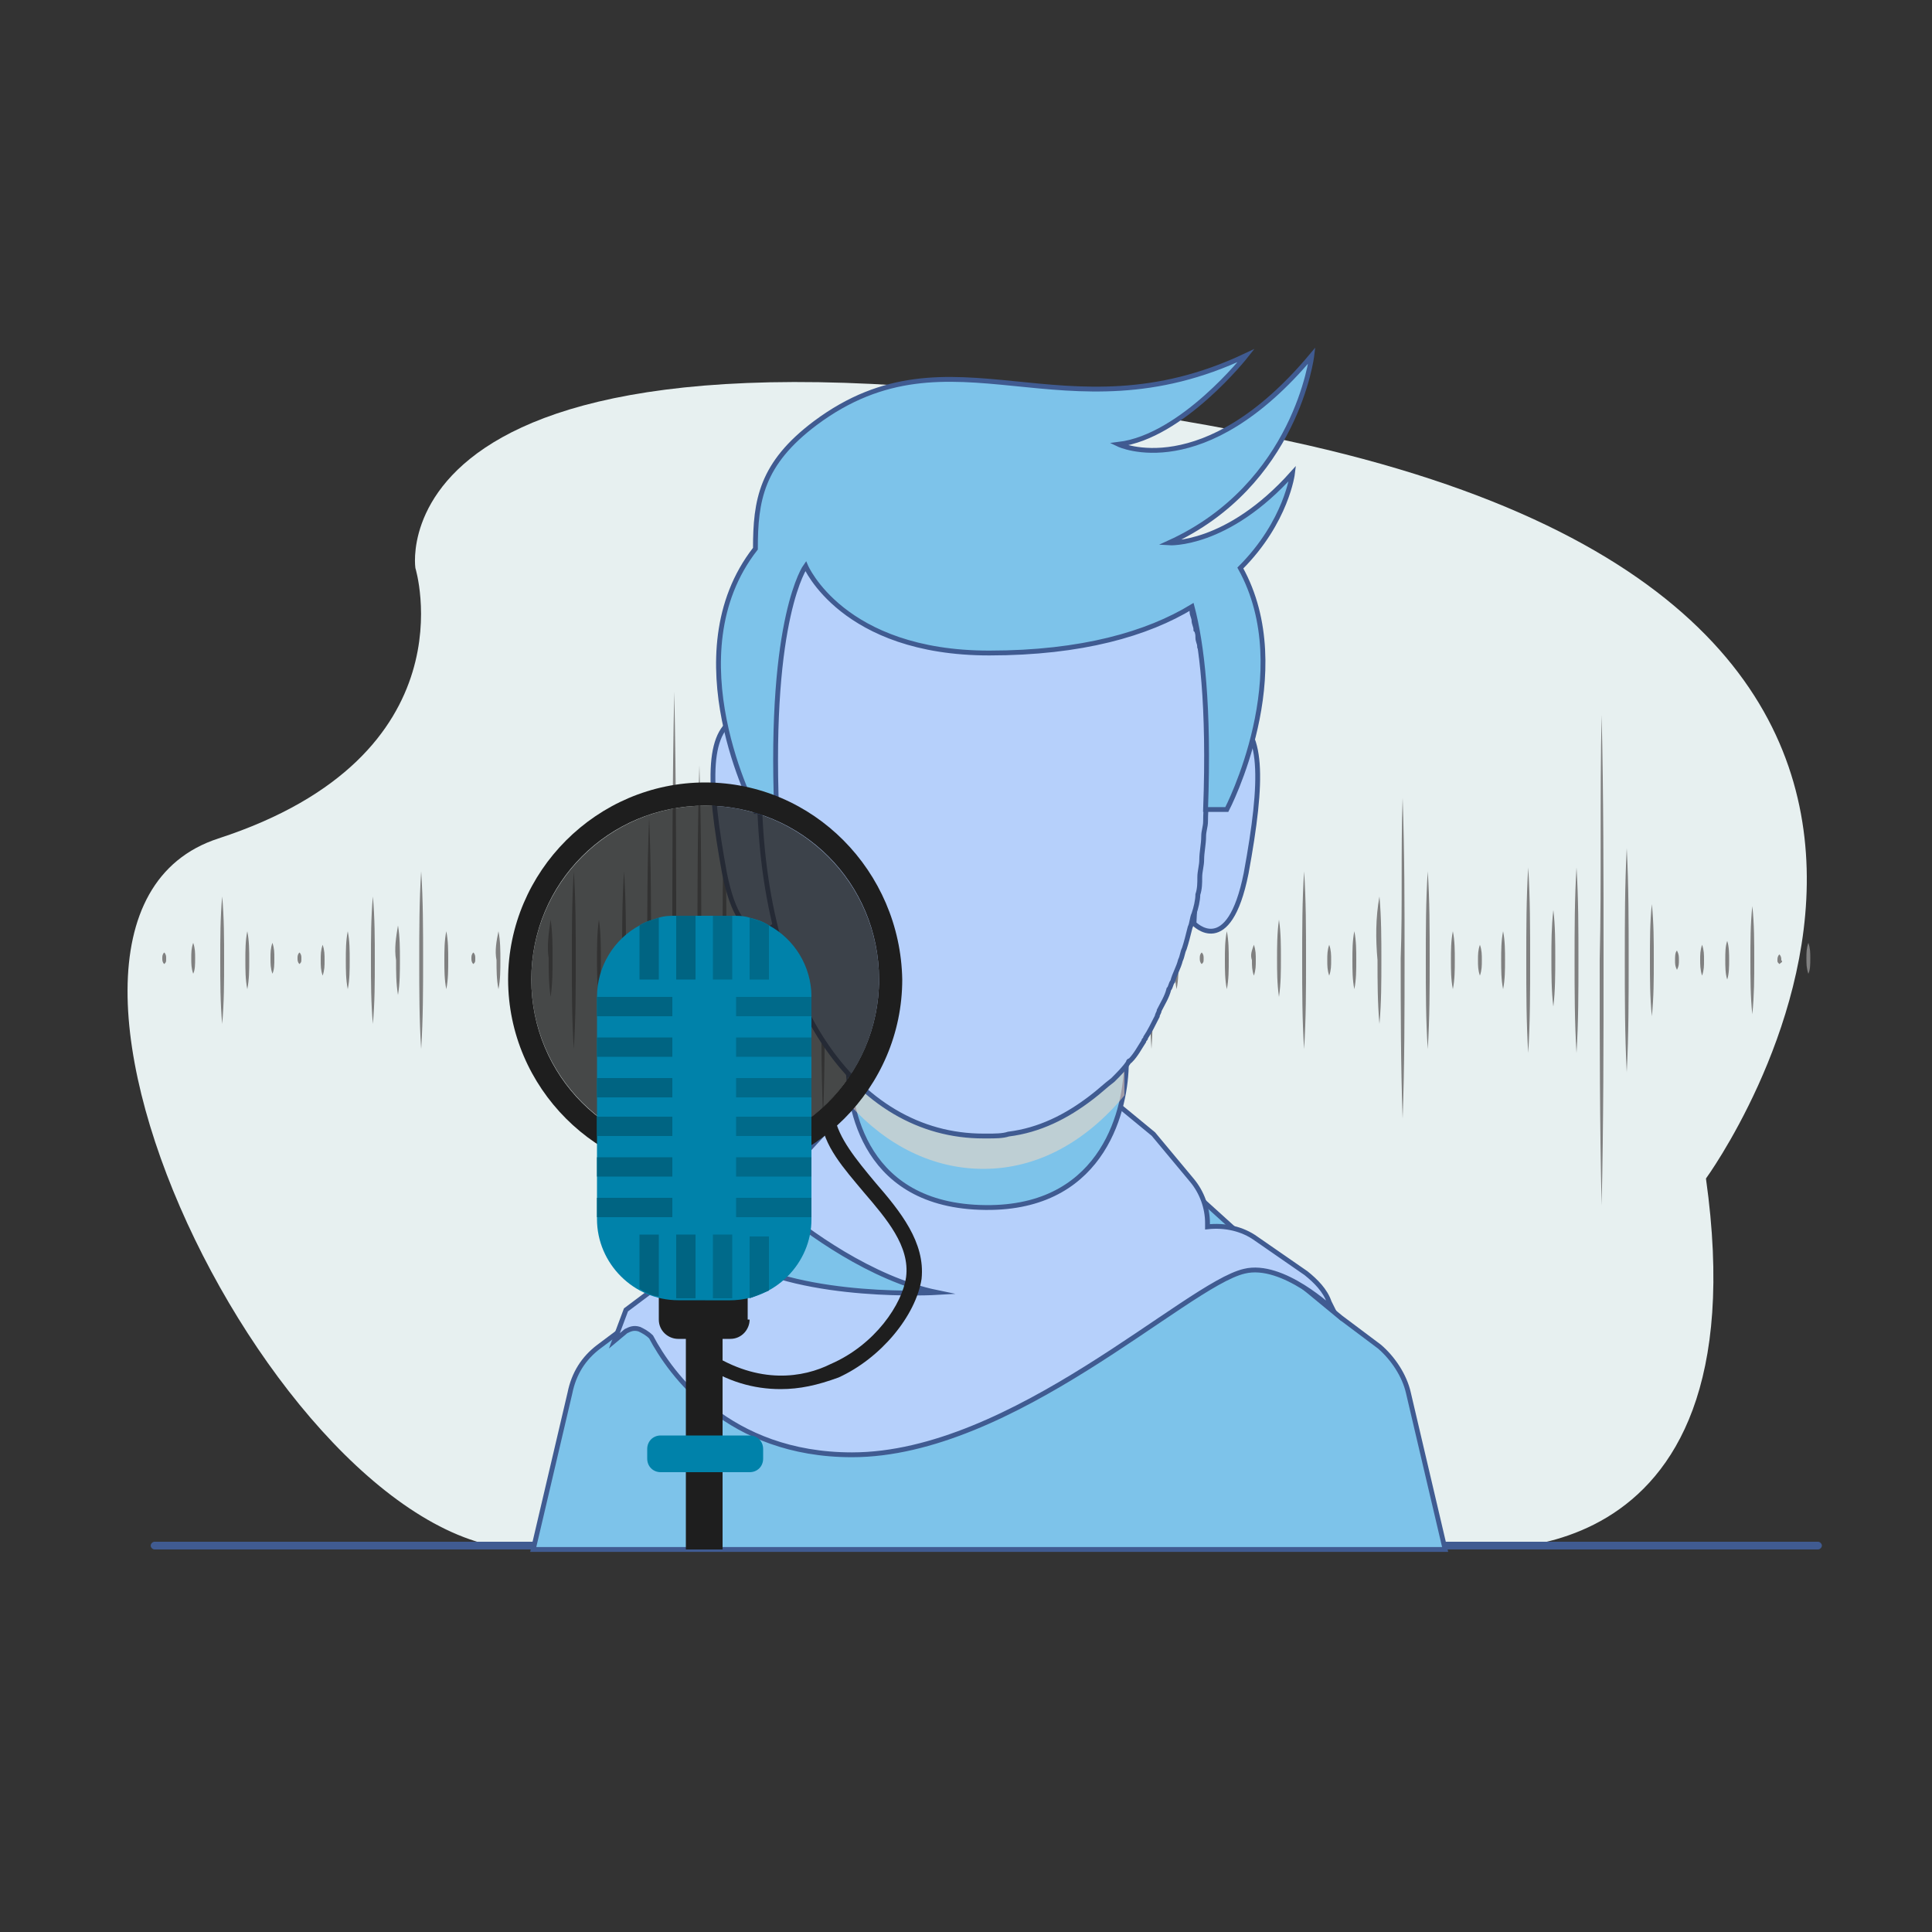 <?xml version="1.0" encoding="utf-8"?>
<!-- Generator: Adobe Illustrator 21.0.0, SVG Export Plug-In . SVG Version: 6.00 Build 0)  -->
<svg version="1.1" xmlns="http://www.w3.org/2000/svg" xmlns:xlink="http://www.w3.org/1999/xlink" x="0px" y="0px"
	 viewBox="0 0 100 100" style="enable-background:new 0 0 100 100;" xml:space="preserve">
<rect x="0" y="0" width="100" height="100" fill="#333333" stroke="none"/>
<style type="text/css">
	.st0{fill:#E7F0F0;}
	.st1{fill:#405B91;}
	.st2{fill:#808080;}
	.st3{fill:#7DC3EA;stroke:#405B91;stroke-width:0.25;stroke-miterlimit:10;}
	.st4{fill:#B6D0FB;stroke:#405B91;stroke-width:0.25;stroke-miterlimit:10;}
	.st5{opacity:0.5;}
	.st6{fill:#FFDCBE;}
	.st7{opacity:0.8;}
	.st8{fill:#1E1E1E;}
	.st9{fill:#0082AA;}
	.st10{fill:#006482;}
	.st11{opacity:0.2;}
</style>
<g id="Layer_2">
</g>
<g id="Layer_3">
	<path class="st0" d="M88.3,61c0,0,21.8-29.9-23.7-38.6s-43.1,7-43.1,7s3,9.7-10.2,14s4.3,38.8,17,36.7c12.7-2.2,47.5,0,47.5,0
		S91.3,82.3,88.3,61z"/>
	<g>
		<path class="st1" d="M94.1,80.2H8c-0.1,0-0.2-0.1-0.2-0.2s0.1-0.2,0.2-0.2h86.1c0.1,0,0.2,0.1,0.2,0.2
			C94.3,80.1,94.2,80.2,94.1,80.2z"/>
	</g>
</g>
<g id="Layer_4">
	<g>
		<g>
			<g>
				<path class="st2" d="M90.7,52.5c-0.1-0.9-0.1-1.9-0.1-2.8c0-0.9,0-1.9,0.1-2.8c0.1,0.9,0.1,1.9,0.1,2.8
					C90.8,50.6,90.8,51.5,90.7,52.5z"/>
			</g>
			<g>
				<path class="st2" d="M89.4,48.7c0.1,0.3,0.1,0.7,0.1,1c0,0.3,0,0.7-0.1,1c-0.1-0.3-0.1-0.7-0.1-1C89.3,49.3,89.3,49,89.4,48.7z"
					/>
			</g>
			<g>
				<path class="st2" d="M88.1,48.9c0.1,0.3,0.1,0.5,0.1,0.8c0,0.3,0,0.5-0.1,0.8C88,50.2,88,49.9,88,49.7
					C88,49.4,88,49.2,88.1,48.9z"/>
			</g>
			<g>
				<path class="st2" d="M76.6,48.9c0.1,0.3,0.1,0.5,0.1,0.8c0,0.3,0,0.5-0.1,0.8c-0.1-0.3-0.1-0.5-0.1-0.8
					C76.5,49.4,76.5,49.2,76.6,48.9z"/>
			</g>
			<g>
				<path class="st2" d="M86.8,49.2c0.1,0.2,0.1,0.3,0.1,0.5c0,0.2,0,0.3-0.1,0.5c-0.1-0.2-0.1-0.3-0.1-0.5
					C86.7,49.5,86.7,49.3,86.8,49.2z"/>
			</g>
			<g>
				<path class="st2" d="M85.5,46.8c0.1,1,0.1,1.9,0.1,2.9c0,1,0,1.9-0.1,2.9c-0.1-1-0.1-1.9-0.1-2.9C85.4,48.7,85.4,47.7,85.5,46.8
					z"/>
			</g>
			<g>
				<path class="st2" d="M84.2,43.9c0.1,1.9,0.1,3.9,0.1,5.8c0,1.9,0,3.9-0.1,5.8c-0.1-1.9-0.1-3.9-0.1-5.8
					C84.1,47.7,84.1,45.8,84.2,43.9z"/>
			</g>
			<g>
				<path class="st2" d="M82.9,37c0.1,4.2,0.1,8.4,0.1,12.7c0,4.2,0,8.4-0.1,12.7c-0.1-4.2-0.1-8.4-0.1-12.7
					C82.9,45.5,82.8,41.2,82.9,37z"/>
			</g>
			<g>
				<path class="st2" d="M81.6,44.9c0.1,1.6,0.1,3.2,0.1,4.8c0,1.6,0,3.2-0.1,4.8c-0.1-1.6-0.1-3.2-0.1-4.8
					C81.5,48.1,81.5,46.5,81.6,44.9z"/>
			</g>
			<g>
				<path class="st2" d="M80.4,47.1c0.1,0.8,0.1,1.7,0.1,2.5c0,0.8,0,1.7-0.1,2.5c-0.1-0.8-0.1-1.7-0.1-2.5
					C80.3,48.8,80.3,48,80.4,47.1z"/>
			</g>
			<g>
				<path class="st2" d="M79.1,44.9c0.1,1.6,0.1,3.2,0.1,4.8c0,1.6,0,3.2-0.1,4.8c-0.1-1.6-0.1-3.2-0.1-4.8
					C79,48.1,79,46.5,79.1,44.9z"/>
			</g>
			<g>
				<path class="st2" d="M77.8,48.2c0.1,0.5,0.1,1,0.1,1.5c0,0.5,0,1-0.1,1.5c-0.1-0.5-0.1-1-0.1-1.5C77.7,49.2,77.7,48.7,77.8,48.2
					z"/>
			</g>
			<g>
				<path class="st2" d="M75.2,48.2c0.1,0.5,0.1,1,0.1,1.5c0,0.5,0,1-0.1,1.5c-0.1-0.5-0.1-1-0.1-1.5C75.1,49.2,75.1,48.7,75.2,48.2
					z"/>
			</g>
			<g>
				<path class="st2" d="M73.9,45.1c0.1,1.5,0.1,3,0.1,4.6c0,1.5,0,3-0.1,4.6c-0.1-1.5-0.1-3-0.1-4.6C73.8,48.2,73.8,46.6,73.9,45.1
					z"/>
			</g>
			<g>
				<path class="st2" d="M64.9,48.9c0.1,0.3,0.1,0.5,0.1,0.8c0,0.3,0,0.5-0.1,0.8c-0.1-0.3-0.1-0.5-0.1-0.8
					C64.7,49.4,64.8,49.2,64.9,48.9z"/>
			</g>
			<g>
				<path class="st2" d="M63.5,48.2c0.1,0.5,0.1,1,0.1,1.5c0,0.5,0,1-0.1,1.5c-0.1-0.5-0.1-1-0.1-1.5C63.4,49.2,63.4,48.7,63.5,48.2
					z"/>
			</g>
			<g>
				<path class="st2" d="M62.2,49.9c-0.1-0.1-0.1-0.2-0.1-0.3c0-0.1,0-0.2,0.1-0.3c0.1,0.1,0.1,0.2,0.1,0.3
					C62.3,49.8,62.3,49.8,62.2,49.9z"/>
			</g>
			<g>
				<path class="st2" d="M72.6,41.3c0.1,2.8,0.1,5.6,0.1,8.3c0,2.8,0,5.6-0.1,8.3c-0.1-2.8-0.1-5.6-0.1-8.3
					C72.6,46.9,72.5,44.1,72.6,41.3z"/>
			</g>
			<g>
				<path class="st2" d="M71.4,46.4c0.1,1.1,0.1,2.2,0.1,3.3c0,1.1,0,2.2-0.1,3.3c-0.1-1.1-0.1-2.2-0.1-3.3
					C71.2,48.6,71.2,47.5,71.4,46.4z"/>
			</g>
			<g>
				<path class="st2" d="M70.1,48.2c0.1,0.5,0.1,1,0.1,1.5c0,0.5,0,1-0.1,1.5c-0.1-0.5-0.1-1-0.1-1.5C70,49.2,70,48.7,70.1,48.2z"/>
			</g>
			<g>
				<path class="st2" d="M68.8,48.9c0.1,0.3,0.1,0.5,0.1,0.8c0,0.3,0,0.5-0.1,0.8c-0.1-0.3-0.1-0.5-0.1-0.8
					C68.7,49.4,68.7,49.2,68.8,48.9z"/>
			</g>
			<g>
				<path class="st2" d="M60.9,48.2c0.1,0.5,0.1,1,0.1,1.5c0,0.5,0,1-0.1,1.5c-0.1-0.5-0.1-1-0.1-1.5C60.8,49.2,60.8,48.7,60.9,48.2
					z"/>
			</g>
			<g>
				<path class="st2" d="M59.6,45.1c0.1,1.5,0.1,3,0.1,4.6c0,1.5,0,3-0.1,4.6c-0.1-1.5-0.1-3-0.1-4.6C59.5,48.2,59.5,46.6,59.6,45.1
					z"/>
			</g>
			<g>
				<path class="st2" d="M58.3,47.9c0.1,0.6,0.1,1.2,0.1,1.8c0,0.6,0,1.2-0.1,1.8c-0.1-0.6-0.1-1.2-0.1-1.8
					C58.2,49.1,58.2,48.5,58.3,47.9z"/>
			</g>
			<g>
				<path class="st2" d="M57,46.4c0.1,1.1,0.1,2.2,0.1,3.3c0,1.1,0,2.2-0.1,3.3c-0.1-1.1-0.1-2.2-0.1-3.3
					C56.9,48.6,56.9,47.5,57,46.4z"/>
			</g>
			<g>
				<path class="st2" d="M55.7,48.2c0.1,0.5,0.1,1,0.1,1.5c0,0.5,0,1-0.1,1.5c-0.1-0.5-0.1-1-0.1-1.5C55.6,49.2,55.6,48.7,55.7,48.2
					z"/>
			</g>
			<g>
				<path class="st2" d="M54.4,48.9c0.1,0.3,0.1,0.5,0.1,0.8c0,0.3,0,0.5-0.1,0.8c-0.1-0.3-0.1-0.5-0.1-0.8
					C54.3,49.4,54.3,49.2,54.4,48.9z"/>
			</g>
			<g>
				<path class="st2" d="M67.5,45.1c0.1,1.5,0.1,3,0.1,4.6c0,1.5,0,3-0.1,4.6c-0.1-1.5-0.1-3-0.1-4.6C67.4,48.2,67.4,46.6,67.5,45.1
					z"/>
			</g>
			<g>
				<path class="st2" d="M66.2,47.6c0.1,0.7,0.1,1.3,0.1,2c0,0.7,0,1.3-0.1,2c-0.1-0.7-0.1-1.3-0.1-2C66.1,49,66.1,48.3,66.2,47.6z"
					/>
			</g>
			<g>
				<path class="st2" d="M52.9,52.5c-0.1-0.9-0.1-1.9-0.1-2.8c0-0.9,0-1.9,0.1-2.8c0.1,0.9,0.1,1.9,0.1,2.8
					C53,50.6,53,51.5,52.9,52.5z"/>
			</g>
			<g>
				<path class="st2" d="M51.6,48.7c0.1,0.3,0.1,0.7,0.1,1c0,0.3,0,0.7-0.1,1c-0.1-0.3-0.1-0.7-0.1-1C51.5,49.3,51.5,49,51.6,48.7z"
					/>
			</g>
			<g>
				<path class="st2" d="M50.3,48.9c0.1,0.3,0.1,0.5,0.1,0.8c0,0.3,0,0.5-0.1,0.8c-0.1-0.3-0.1-0.5-0.1-0.8
					C50.2,49.4,50.2,49.2,50.3,48.9z"/>
			</g>
			<g>
				<path class="st2" d="M38.8,47.1c0.1,0.8,0.1,1.7,0.1,2.5c0,0.8,0,1.7-0.1,2.5c-0.1-0.8-0.1-1.7-0.1-2.5
					C38.7,48.8,38.7,48,38.8,47.1z"/>
			</g>
			<g>
				<path class="st2" d="M49,49.2c0.1,0.2,0.1,0.3,0.1,0.5c0,0.2,0,0.3-0.1,0.5c-0.1-0.2-0.1-0.3-0.1-0.5
					C48.9,49.5,48.9,49.3,49,49.2z"/>
			</g>
			<g>
				<path class="st2" d="M10,50.4c-0.1-0.3-0.1-0.5-0.1-0.8c0-0.3,0-0.5,0.1-0.8c0.1,0.3,0.1,0.5,0.1,0.8
					C10.1,49.9,10.1,50.2,10,50.4z"/>
			</g>
			<g>
				<path class="st2" d="M11.5,53c-0.1-1.1-0.1-2.2-0.1-3.3c0-1.1,0-2.2,0.1-3.3c0.1,1.1,0.1,2.2,0.1,3.3
					C11.6,50.8,11.6,51.9,11.5,53z"/>
			</g>
			<g>
				<path class="st2" d="M14.1,50.4c-0.1-0.3-0.1-0.5-0.1-0.8c0-0.3,0-0.5,0.1-0.8c0.1,0.3,0.1,0.5,0.1,0.8
					C14.2,49.9,14.2,50.2,14.1,50.4z"/>
			</g>
			<g>
				<path class="st2" d="M47.8,46.8c0.1,1,0.1,1.9,0.1,2.9c0,1,0,1.9-0.1,2.9c-0.1-1-0.1-1.9-0.1-2.9C47.7,48.7,47.7,47.7,47.8,46.8
					z"/>
			</g>
			<g>
				<path class="st2" d="M46.5,43.9c0.1,1.9,0.1,3.9,0.1,5.8c0,1.9,0,3.9-0.1,5.8c-0.1-1.9-0.1-3.9-0.1-5.8
					C46.4,47.7,46.4,45.8,46.5,43.9z"/>
			</g>
			<g>
				<path class="st2" d="M45.2,46.4c0.1,1.1,0.1,2.2,0.1,3.3c0,1.1,0,2.2-0.1,3.3c-0.1-1.1-0.1-2.2-0.1-3.3
					C45.1,48.6,45.1,47.5,45.2,46.4z"/>
			</g>
			<g>
				<path class="st2" d="M43.9,44.9c0.1,1.6,0.1,3.2,0.1,4.8c0,1.6,0,3.2-0.1,4.8c-0.1-1.6-0.1-3.2-0.1-4.8
					C43.8,48.1,43.8,46.5,43.9,44.9z"/>
			</g>
			<g>
				<path class="st2" d="M42.6,41.3c0.1,2.8,0.1,5.6,0.1,8.3c0,2.8,0,5.6-0.1,8.3c-0.1-2.8-0.1-5.6-0.1-8.3
					C42.5,46.9,42.5,44.1,42.6,41.3z"/>
			</g>
			<g>
				<path class="st2" d="M41.3,42.3c0.1,2.4,0.1,4.9,0.1,7.3c0,2.4,0,4.9-0.1,7.3c-0.1-2.4-0.1-4.9-0.1-7.3
					C41.2,47.2,41.2,44.8,41.3,42.3z"/>
			</g>
			<g>
				<path class="st2" d="M40,43.9c0.1,1.9,0.1,3.9,0.1,5.8c0,1.9,0,3.9-0.1,5.8c-0.1-1.9-0.1-3.9-0.1-5.8
					C39.9,47.7,39.9,45.8,40,43.9z"/>
			</g>
			<g>
				<path class="st2" d="M37.5,42.3c0.1,2.4,0.1,4.9,0.1,7.3c0,2.4,0,4.9-0.1,7.3c-0.1-2.4-0.1-4.9-0.1-7.3
					C37.4,47.2,37.4,44.8,37.5,42.3z"/>
			</g>
			<g>
				<path class="st2" d="M36.2,39.6c0.1,3.4,0.1,6.7,0.1,10.1c0,3.4,0,6.7-0.1,10.1c-0.1-3.4-0.1-6.7-0.1-10.1
					C36.1,46.3,36.1,42.9,36.2,39.6z"/>
			</g>
			<g>
				<path class="st2" d="M27.1,48.9c0.1,0.3,0.1,0.5,0.1,0.8c0,0.3,0,0.5-0.1,0.8C27,50.2,27,49.9,27,49.7
					C27,49.4,27,49.2,27.1,48.9z"/>
			</g>
			<g>
				<path class="st2" d="M25.8,48.2c0.1,0.5,0.1,1,0.1,1.5c0,0.5,0,1-0.1,1.5c-0.1-0.5-0.1-1-0.1-1.5C25.6,49.2,25.7,48.7,25.8,48.2
					z"/>
			</g>
			<g>
				<path class="st2" d="M24.5,49.9c-0.1-0.1-0.1-0.2-0.1-0.3c0-0.1,0-0.2,0.1-0.3c0.1,0.1,0.1,0.2,0.1,0.3
					C24.6,49.8,24.6,49.8,24.5,49.9z"/>
			</g>
			<g>
				<path class="st2" d="M8.5,49.9c-0.1-0.1-0.1-0.2-0.1-0.3c0-0.1,0-0.2,0.1-0.3c0.1,0.1,0.1,0.2,0.1,0.3
					C8.6,49.8,8.6,49.8,8.5,49.9z"/>
			</g>
			<g>
				<path class="st2" d="M93.6,50.4c-0.1-0.3-0.1-0.5-0.1-0.8c0-0.3,0-0.5,0.1-0.8c0.1,0.3,0.1,0.5,0.1,0.8
					C93.7,49.9,93.7,50.2,93.6,50.4z"/>
			</g>
			<g>
				<path class="st2" d="M92.1,49.9C92,49.8,92,49.8,92,49.7c0-0.1,0-0.2,0.1-0.3c0.1,0.1,0.1,0.2,0.1,0.3
					C92.3,49.8,92.2,49.8,92.1,49.9z"/>
			</g>
			<g>
				<path class="st2" d="M12.8,48.2c0.1,0.5,0.1,1,0.1,1.5c0,0.5,0,1-0.1,1.5c-0.1-0.5-0.1-1-0.1-1.5C12.7,49.2,12.7,48.7,12.8,48.2
					z"/>
			</g>
			<g>
				<path class="st2" d="M15.5,49.9c-0.1-0.1-0.1-0.2-0.1-0.3c0-0.1,0-0.2,0.1-0.3c0.1,0.1,0.1,0.2,0.1,0.3
					C15.6,49.8,15.6,49.8,15.5,49.9z"/>
			</g>
			<g>
				<path class="st2" d="M34.9,35.8C35,40.4,35,45,35,49.7c0,4.6,0,9.3-0.1,13.9c-0.1-4.6-0.1-9.3-0.1-13.9
					C34.8,45,34.8,40.4,34.9,35.8z"/>
			</g>
			<g>
				<path class="st2" d="M33.6,42.3c0.1,2.4,0.1,4.9,0.1,7.3c0,2.4,0,4.9-0.1,7.3c-0.1-2.4-0.1-4.9-0.1-7.3
					C33.5,47.2,33.5,44.8,33.6,42.3z"/>
			</g>
			<g>
				<path class="st2" d="M32.3,45.1c0.1,1.5,0.1,3,0.1,4.6c0,1.5,0,3-0.1,4.6c-0.1-1.5-0.1-3-0.1-4.6C32.2,48.2,32.2,46.6,32.3,45.1
					z"/>
			</g>
			<g>
				<path class="st2" d="M31,47.6c0.1,0.7,0.1,1.3,0.1,2c0,0.7,0,1.3-0.1,2c-0.1-0.7-0.1-1.3-0.1-2C30.9,49,30.9,48.3,31,47.6z"/>
			</g>
			<g>
				<path class="st2" d="M23.1,48.2c0.1,0.5,0.1,1,0.1,1.5c0,0.5,0,1-0.1,1.5c-0.1-0.5-0.1-1-0.1-1.5C23,49.2,23,48.7,23.1,48.2z"/>
			</g>
			<g>
				<path class="st2" d="M21.8,45.1c0.1,1.5,0.1,3,0.1,4.6c0,1.5,0,3-0.1,4.6c-0.1-1.5-0.1-3-0.1-4.6C21.7,48.2,21.7,46.6,21.8,45.1
					z"/>
			</g>
			<g>
				<path class="st2" d="M20.6,47.9c0.1,0.6,0.1,1.2,0.1,1.8c0,0.6,0,1.2-0.1,1.8c-0.1-0.6-0.1-1.2-0.1-1.8
					C20.4,49.1,20.5,48.5,20.6,47.9z"/>
			</g>
			<g>
				<path class="st2" d="M19.3,46.4c0.1,1.1,0.1,2.2,0.1,3.3c0,1.1,0,2.2-0.1,3.3c-0.1-1.1-0.1-2.2-0.1-3.3
					C19.2,48.6,19.2,47.5,19.3,46.4z"/>
			</g>
			<g>
				<path class="st2" d="M18,48.2c0.1,0.5,0.1,1,0.1,1.5c0,0.5,0,1-0.1,1.5c-0.1-0.5-0.1-1-0.1-1.5C17.9,49.2,17.9,48.7,18,48.2z"/>
			</g>
			<g>
				<path class="st2" d="M16.7,48.9c0.1,0.3,0.1,0.5,0.1,0.8c0,0.3,0,0.5-0.1,0.8c-0.1-0.3-0.1-0.5-0.1-0.8
					C16.6,49.4,16.6,49.2,16.7,48.9z"/>
			</g>
			<g>
				<path class="st2" d="M29.7,45.1c0.1,1.5,0.1,3,0.1,4.6c0,1.5,0,3-0.1,4.6c-0.1-1.5-0.1-3-0.1-4.6C29.6,48.2,29.6,46.6,29.7,45.1
					z"/>
			</g>
			<g>
				<path class="st2" d="M28.5,47.6c0.1,0.7,0.1,1.3,0.1,2c0,0.7,0,1.3-0.1,2c-0.1-0.7-0.1-1.3-0.1-2C28.3,49,28.4,48.3,28.5,47.6z"
					/>
			</g>
		</g>
	</g>
	<g>
		<path class="st3" d="M72.9,72.1c-0.2-0.9-0.8-1.8-1.5-2.4l-2-1.5l-5.1-4.2l-2.1-1.9h-11h-11l-2.1,1.9l-5.1,4.2l-2,1.5
			c-0.8,0.6-1.3,1.4-1.5,2.4l-1.9,8.1h23.6h23.6L72.9,72.1z"/>
	</g>
	<g>
		<path class="st4" d="M40.2,47.8c0,0-1.8,1.9-2.7-2.6c-0.9-4.9-0.9-7.5,0.8-8.1c1.1-0.4,1.4,0.6,1.4,0.6L40.2,47.8z"/>
	</g>
	<g>
		<path class="st4" d="M44,57.2l-1.5,1.6l-2.3,2.5c-0.2,0.2-0.2,0.4-0.2,0.6c0,0.2,0.1,0.4,0.3,0.6c1.4,1.2,4.8,3.7,8.2,4.4
			c0,0-6.8,0.4-10.5-1.8c-0.7-0.4-1.4-0.5-2,0l-3.6,2.7l-0.6,1.6l0.6-0.5c0.2-0.1,0.4-0.2,0.7-0.1c0.2,0.1,0.4,0.2,0.6,0.4
			c1,1.9,4,6.1,10.4,6.1c8.3,0,17.3-8.8,20.3-9.5c2-0.5,4.6,2,4.6,2l-0.2-0.4c-0.2-0.6-0.7-1.1-1.2-1.5L65,64.1
			c-0.7-0.5-1.6-0.7-2.5-0.6h0v-0.2c0-0.8-0.3-1.6-0.8-2.2l-2-2.4l-1.7-1.4L44,57.2z"/>
	</g>
	<path class="st3" d="M43.9,53.8V55c0,2.3,0.8,7.6,7.4,7.5c5.9-0.1,7-5.2,7-7.5v-1.6L43.9,53.8z"/>
	<g class="st5">
		<path class="st6" d="M44,57.2c1.9,2.1,4.3,3.3,6.9,3.3c2.8,0,5.3-1.4,7.3-3.8l0-2.4l-14.4,0.3L44,57.2z"/>
	</g>
	<g>
		<path class="st4" d="M61.8,47.8c0,0,1.8,1.9,2.7-2.6c0.9-4.9,0.9-7.5-0.8-8.1c-1.1-0.4-1.4,0.6-1.4,0.6L61.8,47.8z"/>
	</g>
	<path class="st4" d="M57.6,55.9c0.3-0.3,0.6-0.6,0.8-0.9c0,0,0-0.1,0.1-0.1c0.3-0.3,0.5-0.7,0.7-1c0-0.1,0.1-0.1,0.1-0.2
		c0.2-0.3,0.4-0.7,0.6-1.1c0-0.1,0.1-0.2,0.1-0.3c0.2-0.4,0.4-0.7,0.5-1.1c0.1-0.1,0.1-0.3,0.2-0.4c0.1-0.4,0.3-0.7,0.4-1.1
		c0.1-0.2,0.1-0.4,0.2-0.6c0.1-0.3,0.2-0.7,0.3-1.1c0.1-0.2,0.1-0.5,0.2-0.7c0.1-0.3,0.2-0.7,0.2-1c0.1-0.3,0.1-0.6,0.1-0.9
		c0-0.3,0.1-0.6,0.1-0.9c0-0.4,0.1-0.8,0.1-1.2c0-0.3,0.1-0.5,0.1-0.8c0-0.7,0.1-1.4,0.1-2.1c0-0.4,0-0.9,0-1.3c0-0.1,0-0.2,0-0.4
		c0-0.3,0-0.6,0-0.9c0-0.2,0-0.3,0-0.5c0-0.2,0-0.4,0-0.7c0-0.2,0-0.3,0-0.5c0-0.2,0-0.4,0-0.6c0-0.2,0-0.3-0.1-0.5
		c0-0.2,0-0.4-0.1-0.5c0-0.2,0-0.3-0.1-0.5c0-0.2,0-0.3-0.1-0.5c0-0.2-0.1-0.3-0.1-0.5c0-0.1,0-0.3-0.1-0.4c0-0.2-0.1-0.3-0.1-0.5
		c0-0.1-0.1-0.3-0.1-0.4c0-0.2-0.1-0.3-0.1-0.5c0-0.1-0.1-0.2-0.1-0.4c0-0.2-0.1-0.3-0.1-0.5c0-0.1-0.1-0.2-0.1-0.3
		c0-0.2-0.1-0.3-0.1-0.4c0-0.1-0.1-0.2-0.1-0.3C61,29.3,61,29.1,60.9,29c0-0.1-0.1-0.2-0.1-0.3c-0.1-0.1-0.1-0.3-0.2-0.4
		c0-0.1-0.1-0.2-0.1-0.2c-0.1-0.1-0.1-0.3-0.2-0.4c0-0.1-0.1-0.1-0.1-0.2c-0.1-0.1-0.1-0.2-0.2-0.4c0-0.1-0.1-0.1-0.1-0.2
		c-0.1-0.1-0.2-0.2-0.2-0.3c0-0.1-0.1-0.1-0.1-0.2c-0.1-0.1-0.2-0.2-0.3-0.3c0,0-0.1-0.1-0.1-0.1c-0.1-0.1-0.2-0.2-0.3-0.3
		c0,0-0.1-0.1-0.1-0.1c-0.1-0.1-0.2-0.2-0.3-0.3c0,0-0.1-0.1-0.1-0.1c-0.1-0.1-0.2-0.2-0.3-0.3c0,0-0.1-0.1-0.1-0.1
		c-0.1-0.1-0.2-0.2-0.4-0.2c0,0-0.1,0-0.1-0.1c-0.1-0.1-0.3-0.2-0.4-0.2c0,0-0.1,0-0.1-0.1c-0.1-0.1-0.3-0.1-0.4-0.2
		c0,0-0.1,0-0.1,0c-0.1-0.1-0.3-0.1-0.4-0.2c0,0-0.1,0-0.1,0c-0.2-0.1-0.3-0.1-0.5-0.2c0,0-0.1,0-0.1,0c-0.2-0.1-0.3-0.1-0.5-0.1
		c0,0,0,0-0.1,0c-0.2,0-0.3-0.1-0.5-0.1c0,0,0,0-0.1,0c-0.2,0-0.4-0.1-0.6-0.1c0,0,0,0,0,0c-0.2,0-0.4-0.1-0.6-0.1c0,0,0,0,0,0
		c-0.2,0-0.4,0-0.6-0.1c0,0,0,0,0,0c-0.5,0-1-0.1-1.5-0.1c-7.4,0-11.6,3.3-11.6,17.5c0,11.4,5,18.3,11.6,18.3c0,0,0.1,0,0.1,0v0
		c0,0,0,0,0.1,0c0.4,0,0.8,0,1.1-0.1c0,0,0,0,0,0c1.6-0.2,3-0.9,4.3-1.9c0,0,0,0,0,0C56.9,56.5,57.2,56.2,57.6,55.9
		C57.6,55.9,57.6,55.9,57.6,55.9z"/>
	<path class="st3" d="M60.5,28.1c6.6-3,7.4-9.7,7.4-9.7c-5.6,6.7-10,4.6-10,4.6c3.3-0.4,6.6-4.6,6.6-4.6c-9.5,4.5-15.2-1.8-22.3,3.5
		c-2.8,2.1-3.1,4-3.1,6.5c-4.3,5.5,0,13.6,0,13.6h1.1c-0.4-10.1,1.5-12.7,1.5-12.7s1.9,4.5,9.5,4.5c4.8,0,8.2-1,10.5-2.4
		c0.5,1.9,0.9,5.1,0.7,10.5h1.1c0,0,3.7-7.1,0.7-12.5c2.4-2.4,2.7-4.9,2.7-4.9C63.5,28.3,60.5,28.1,60.5,28.1z"/>
	<g class="st7">
		<circle class="st8" cx="36.5" cy="50.7" r="9"/>
	</g>
	<g>
		<path class="st8" d="M36.5,40.5c-5.6,0-10.2,4.6-10.2,10.2c0,5.6,4.6,10.2,10.2,10.2c5.6,0,10.2-4.6,10.2-10.2
			C46.6,45.1,42.1,40.5,36.5,40.5z M36.5,59.7c-5,0-9-4-9-9c0-5,4-9,9-9c5,0,9,4,9,9C45.5,55.7,41.4,59.7,36.5,59.7z"/>
	</g>
	<g>
		<path class="st8" d="M38.8,68.3c0,0.5-0.4,1-1,1h-2.7c-0.5,0-1-0.4-1-1v-1.6h4.6V68.3z"/>
	</g>
	<g>
		<path class="st9" d="M42,51.6v11.5c0,2.3-1.9,4.2-4.2,4.2h-2.7c-2.3,0-4.2-1.9-4.2-4.2V51.6c0-1.6,0.9-3,2.2-3.7
			c0.3-0.2,0.7-0.3,1-0.4c0.3-0.1,0.6-0.1,0.9-0.1c0,0,0.1,0,0.1,0h2.7c0,0,0.1,0,0.1,0c0.3,0,0.6,0,0.9,0.1c0.4,0.1,0.7,0.2,1,0.4
			C41.1,48.6,42,50,42,51.6z"/>
	</g>
	<g>
		<g>
			<g>
				<path class="st10" d="M39.8,47.9v2.8h-1v-3.2C39.1,47.6,39.5,47.7,39.8,47.9z"/>
			</g>
			<g>
				<rect x="36.9" y="47.4" class="st10" width="1" height="3.3"/>
			</g>
			<g>
				<rect x="35" y="47.4" class="st10" width="1" height="3.3"/>
			</g>
			<g>
				<path class="st10" d="M34.1,47.5v3.2h-1v-2.8C33.4,47.7,33.8,47.6,34.1,47.5z"/>
			</g>
		</g>
		<g>
			<g>
				<path class="st10" d="M39.8,66.8v-2.8h-1v3.2C39.1,67.1,39.5,66.9,39.8,66.8z"/>
			</g>
			<g>
				<rect x="36.9" y="63.9" class="st10" width="1" height="3.3"/>
			</g>
			<g>
				<rect x="35" y="63.9" class="st10" width="1" height="3.3"/>
			</g>
			<g>
				<path class="st10" d="M34.1,67.1v-3.2h-1v2.8C33.4,66.9,33.8,67.1,34.1,67.1z"/>
			</g>
		</g>
		<g>
			<g>
				<rect x="38.1" y="51.6" class="st10" width="3.9" height="1"/>
			</g>
			<g>
				<rect x="38.1" y="53.7" class="st10" width="3.9" height="1"/>
			</g>
			<g>
				<rect x="38.1" y="55.8" class="st10" width="3.9" height="1"/>
			</g>
			<g>
				<rect x="38.1" y="57.8" class="st10" width="3.9" height="1"/>
			</g>
			<g>
				<rect x="38.1" y="59.9" class="st10" width="3.9" height="1"/>
			</g>
			<g>
				<rect x="38.1" y="62" class="st10" width="3.9" height="1"/>
			</g>
		</g>
		<g>
			<g>
				<rect x="30.9" y="51.6" class="st10" width="3.9" height="1"/>
			</g>
			<g>
				<rect x="30.9" y="53.7" class="st10" width="3.9" height="1"/>
			</g>
			<g>
				<rect x="30.9" y="55.8" class="st10" width="3.9" height="1"/>
			</g>
			<g>
				<rect x="30.9" y="57.8" class="st10" width="3.9" height="1"/>
			</g>
			<g>
				<rect x="30.9" y="59.9" class="st10" width="3.9" height="1"/>
			</g>
			<g>
				<rect x="30.9" y="62" class="st10" width="3.9" height="1"/>
			</g>
		</g>
	</g>
	<g class="st11">
		<path class="st9" d="M37.8,67.3c2.3,0,4.2-1.9,4.2-4.2V51.6c0-1.6-0.9-3-2.2-3.7c-0.3-0.2-0.7-0.3-1-0.4c-0.3-0.1-0.6-0.1-0.9-0.1
			c0,0-0.1,0-0.1,0h-1.3v19.9H37.8z"/>
	</g>
	<g>
		<rect x="35.5" y="68.9" class="st8" width="1.9" height="11.3"/>
	</g>
	<g>
		<path class="st8" d="M40.4,71.9c-1.4,0-2.8-0.4-4.1-1.3l0.4-0.6c2.6,1.7,4.9,1.3,6.3,0.6c2.3-1,3.7-3.1,3.9-4.5
			c0.2-1.6-1-3-2.2-4.4c-1-1.2-2.1-2.4-2.2-3.8l0.7-0.1c0.2,1.1,1.1,2.2,2.1,3.4c1.3,1.5,2.6,3.1,2.4,5c-0.3,1.9-2.1,4.1-4.3,5.1
			C42.3,71.7,41.4,71.9,40.4,71.9z"/>
	</g>
	<g>
		<path class="st9" d="M39.5,75.5c0,0.4-0.3,0.7-0.7,0.7h-4.6c-0.4,0-0.7-0.3-0.7-0.7V75c0-0.4,0.3-0.7,0.7-0.7h4.6
			c0.4,0,0.7,0.3,0.7,0.7V75.5z"/>
	</g>
</g>
</svg>
